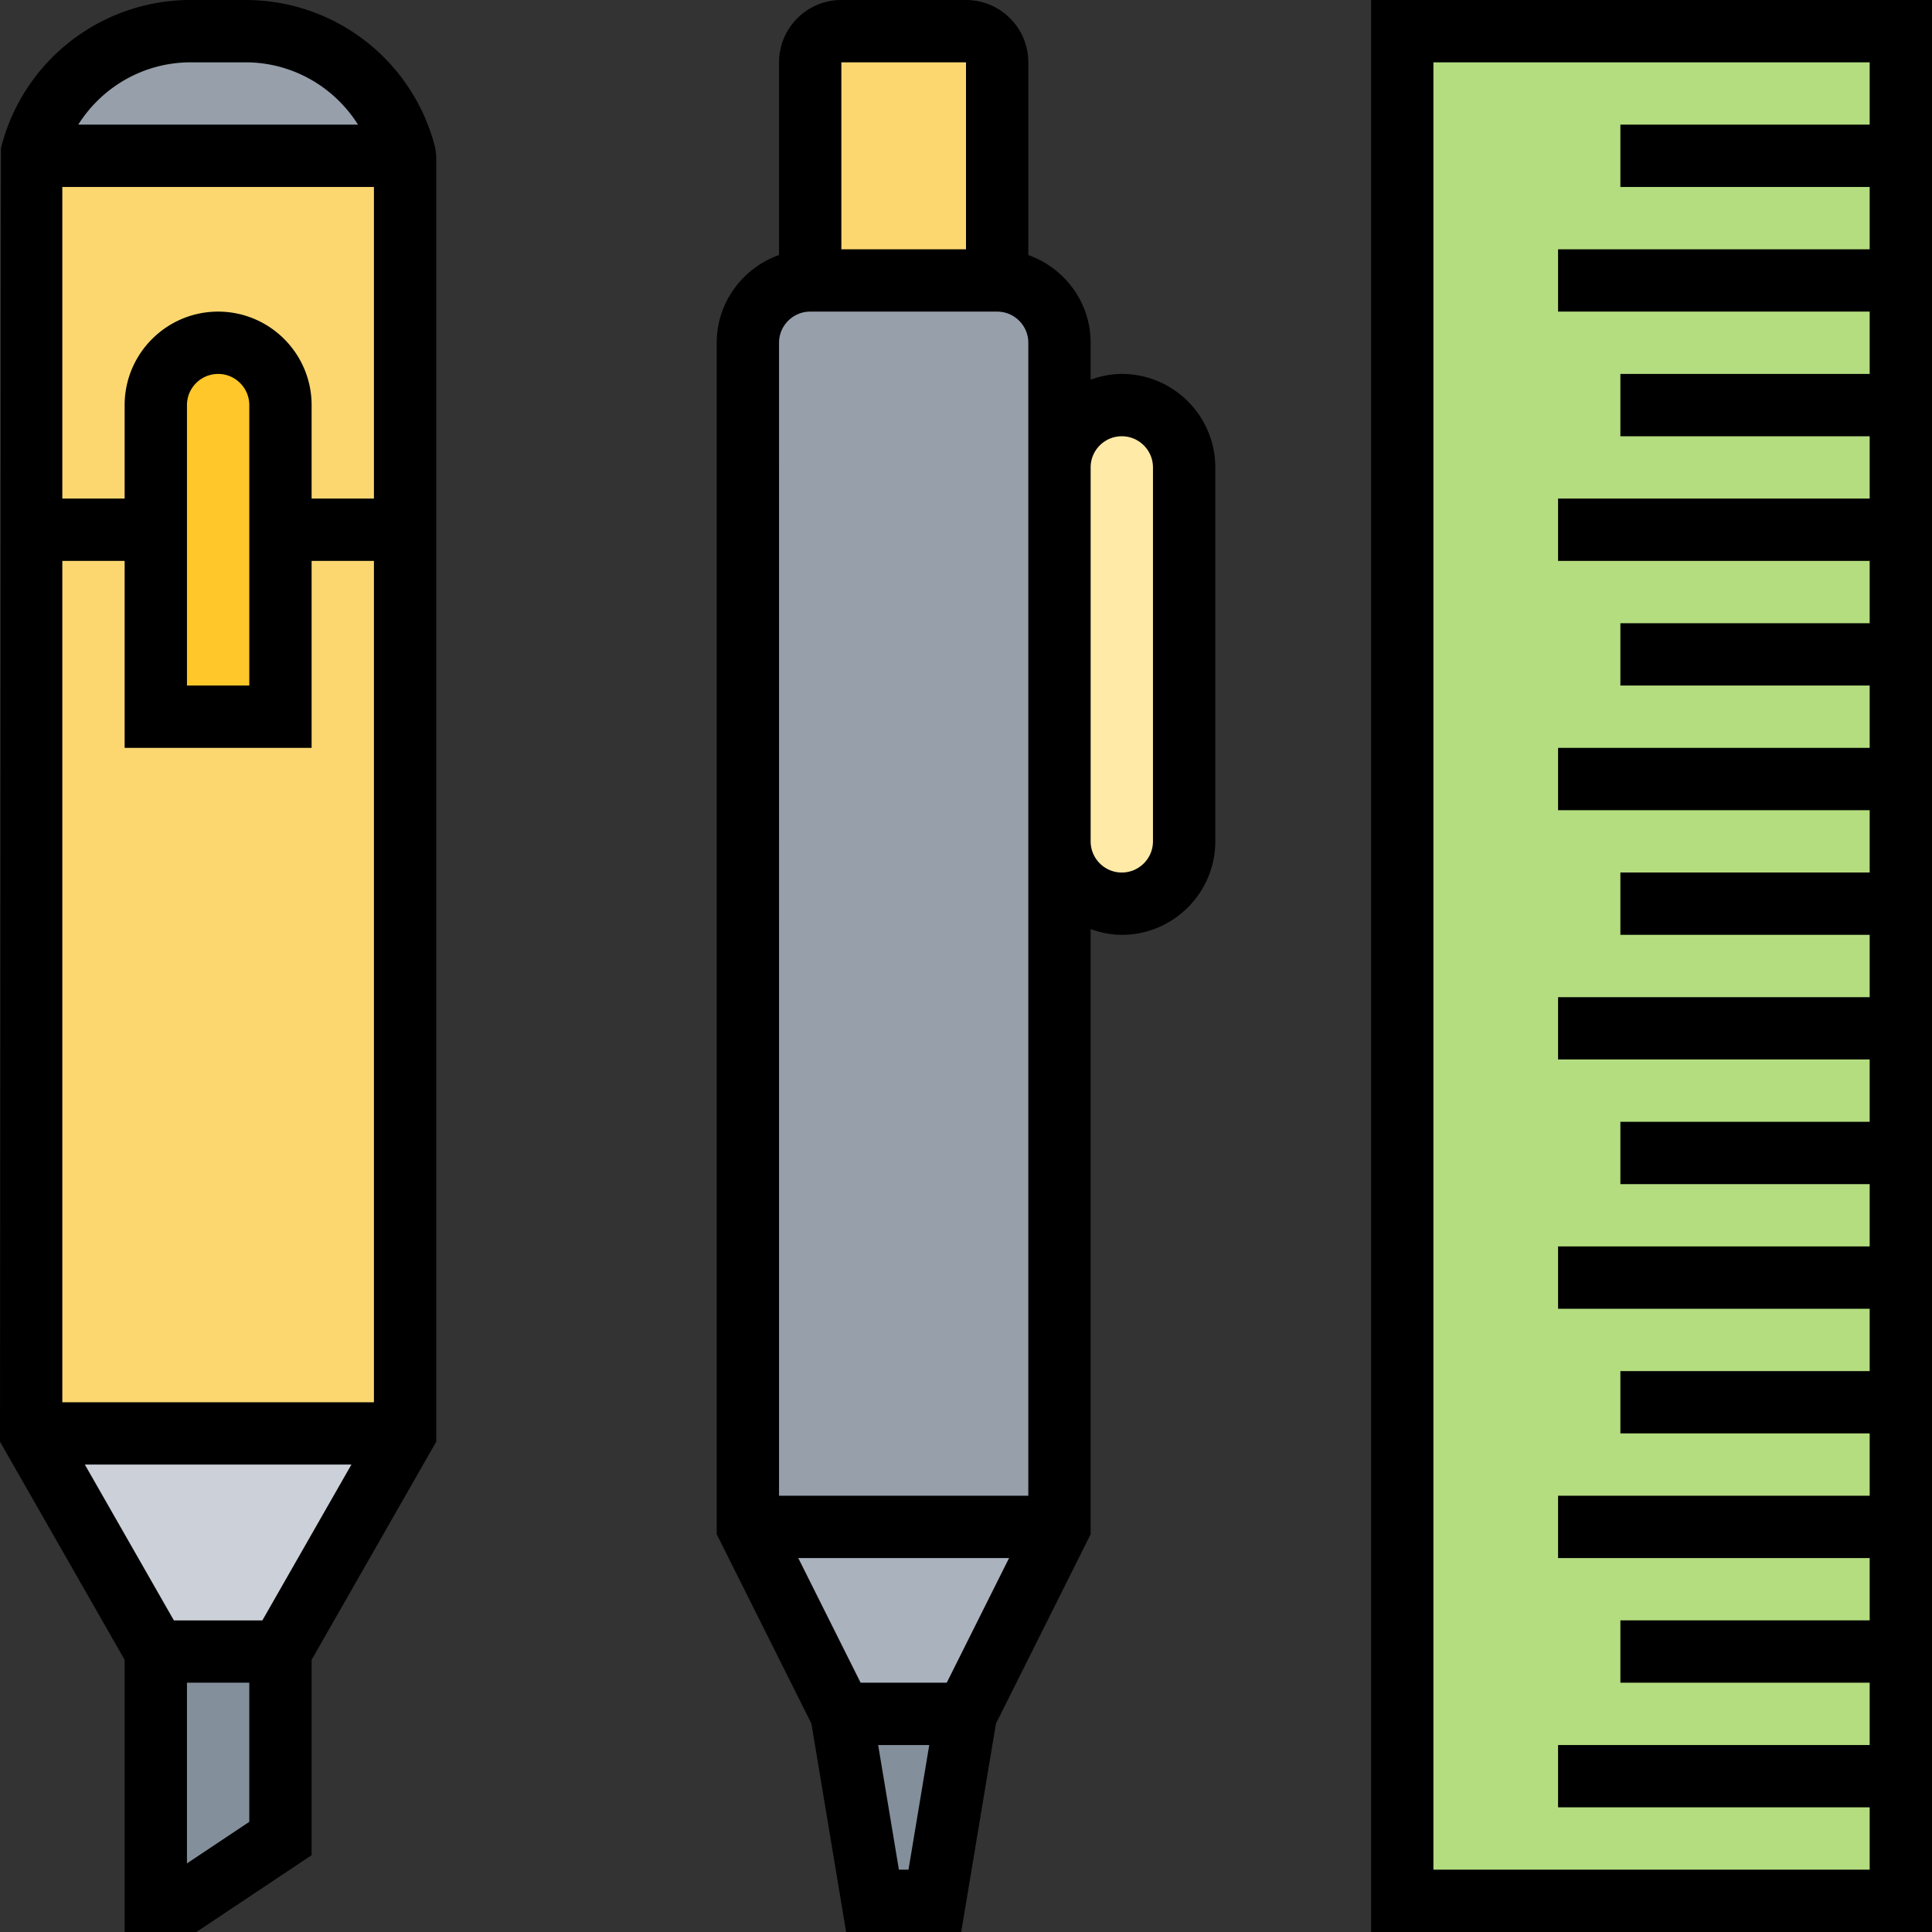 <svg height="496pt" viewBox="0 0 496 496" width="496pt" xmlns="http://www.w3.org/2000/svg"><rect x="0" y="0" width="496" height="496" fill="#333333" stroke="none"/><path d="M8 40v328h96V40zm0 0" fill="#fcd770"/><path d="M8 40C12.719 21.2 29.602 8 48.96 8h14.08c9.679 0 18.722 3.281 26 8.96C96.237 22.56 101.601 30.56 104 40zm0 0" fill="#969faa"/><path d="M72 136v48H40v-80c0-8.8 7.2-16 16-16 4.398 0 8.398 1.762 11.281 4.719C70.238 95.602 72 99.602 72 104zm0 0" fill="#ffc729"/><path d="M104 368l-32 56H40L8 368zm0 0" fill="#ccd1d9"/><path d="M72 424v48l-24 16h-8v-64zm0 0M248 440l-8 48h-16l-8-48zm0 0" fill="#838f9b"/><path d="M272 392l-24 48h-32l-24-48zm0 0" fill="#aab2bd"/><path d="M272 216v176h-80V88c0-8.8 7.2-16 16-16h48c8.8 0 16 7.2 16 16zm0 0" fill="#969faa"/><path d="M304 120v96c0 8.8-7.2 16-16 16s-16-7.2-16-16v-96c0-8.8 7.2-16 16-16 4.398 0 8.398 1.762 11.281 4.719C302.238 111.602 304 115.602 304 120zm0 0" fill="#ffeaa7"/><path d="M256 16v56h-48V16c0-4.398 3.602-8 8-8h32c4.398 0 8 3.602 8 8zm0 0" fill="#fcd770"/><path d="M488 456v32H360V8h128zm0 0" fill="#b4dd7f"/><path d="M63.016 0H48.984A50.181 50.181 0 0 0 .238 38.055L0 370.129l32 56V496h18.426L80 476.281v-50.16l32-56V40l-.238-1.945A50.181 50.181 0 0 0 63.016 0zM44.64 416l-22.856-40h68.43l-22.856 40zM16 360V144h16v48h48v-48h16v216zm48-232v48H48v-72c0-4.406 3.586-8 8-8s8 3.594 8 8zm16 0v-24c0-13.23-10.77-24-24-24s-24 10.77-24 24v24H16V48h80v80zM48.984 16h14.032c12.015 0 22.761 6.266 28.894 16H20.09c6.133-9.734 16.879-16 28.894-16zM48 478.383V432h16v35.719zm0 0M288 96c-2.816 0-5.488.574-8 1.473V88c0-10.414-6.71-19.215-16-22.527V16c0-8.824-7.176-16-16-16h-32c-8.824 0-16 7.176-16 16v49.473c-9.29 3.312-16 12.113-16 22.527v305.887l24.313 48.617 8.91 53.496h29.547l8.917-53.496L280 393.887v-155.36c2.512.899 5.184 1.473 8 1.473 13.23 0 24-10.77 24-24v-96c0-13.23-10.77-24-24-24zm-40-80v48h-32V16zm-40 64h48c4.414 0 8 3.594 8 8v296h-64V88c0-4.406 3.586-8 8-8zm12.945 352l-16-32h54.11l-16 32zm9.832 48l-5.328-32h13.117l-5.328 32zM296 216c0 4.406-3.586 8-8 8s-8-3.594-8-8v-96c0-4.406 3.586-8 8-8s8 3.594 8 8zm0 0M352 0v496h144V0zm16 480V16h112v16h-64v16h64v16h-80v16h80v16h-64v16h64v16h-80v16h80v16h-64v16h64v16h-80v16h80v16h-64v16h64v16h-80v16h80v16h-64v16h64v16h-80v16h80v16h-64v16h64v16h-80v16h80v16h-64v16h64v16h-80v16h80v16zm0 0"/></svg>